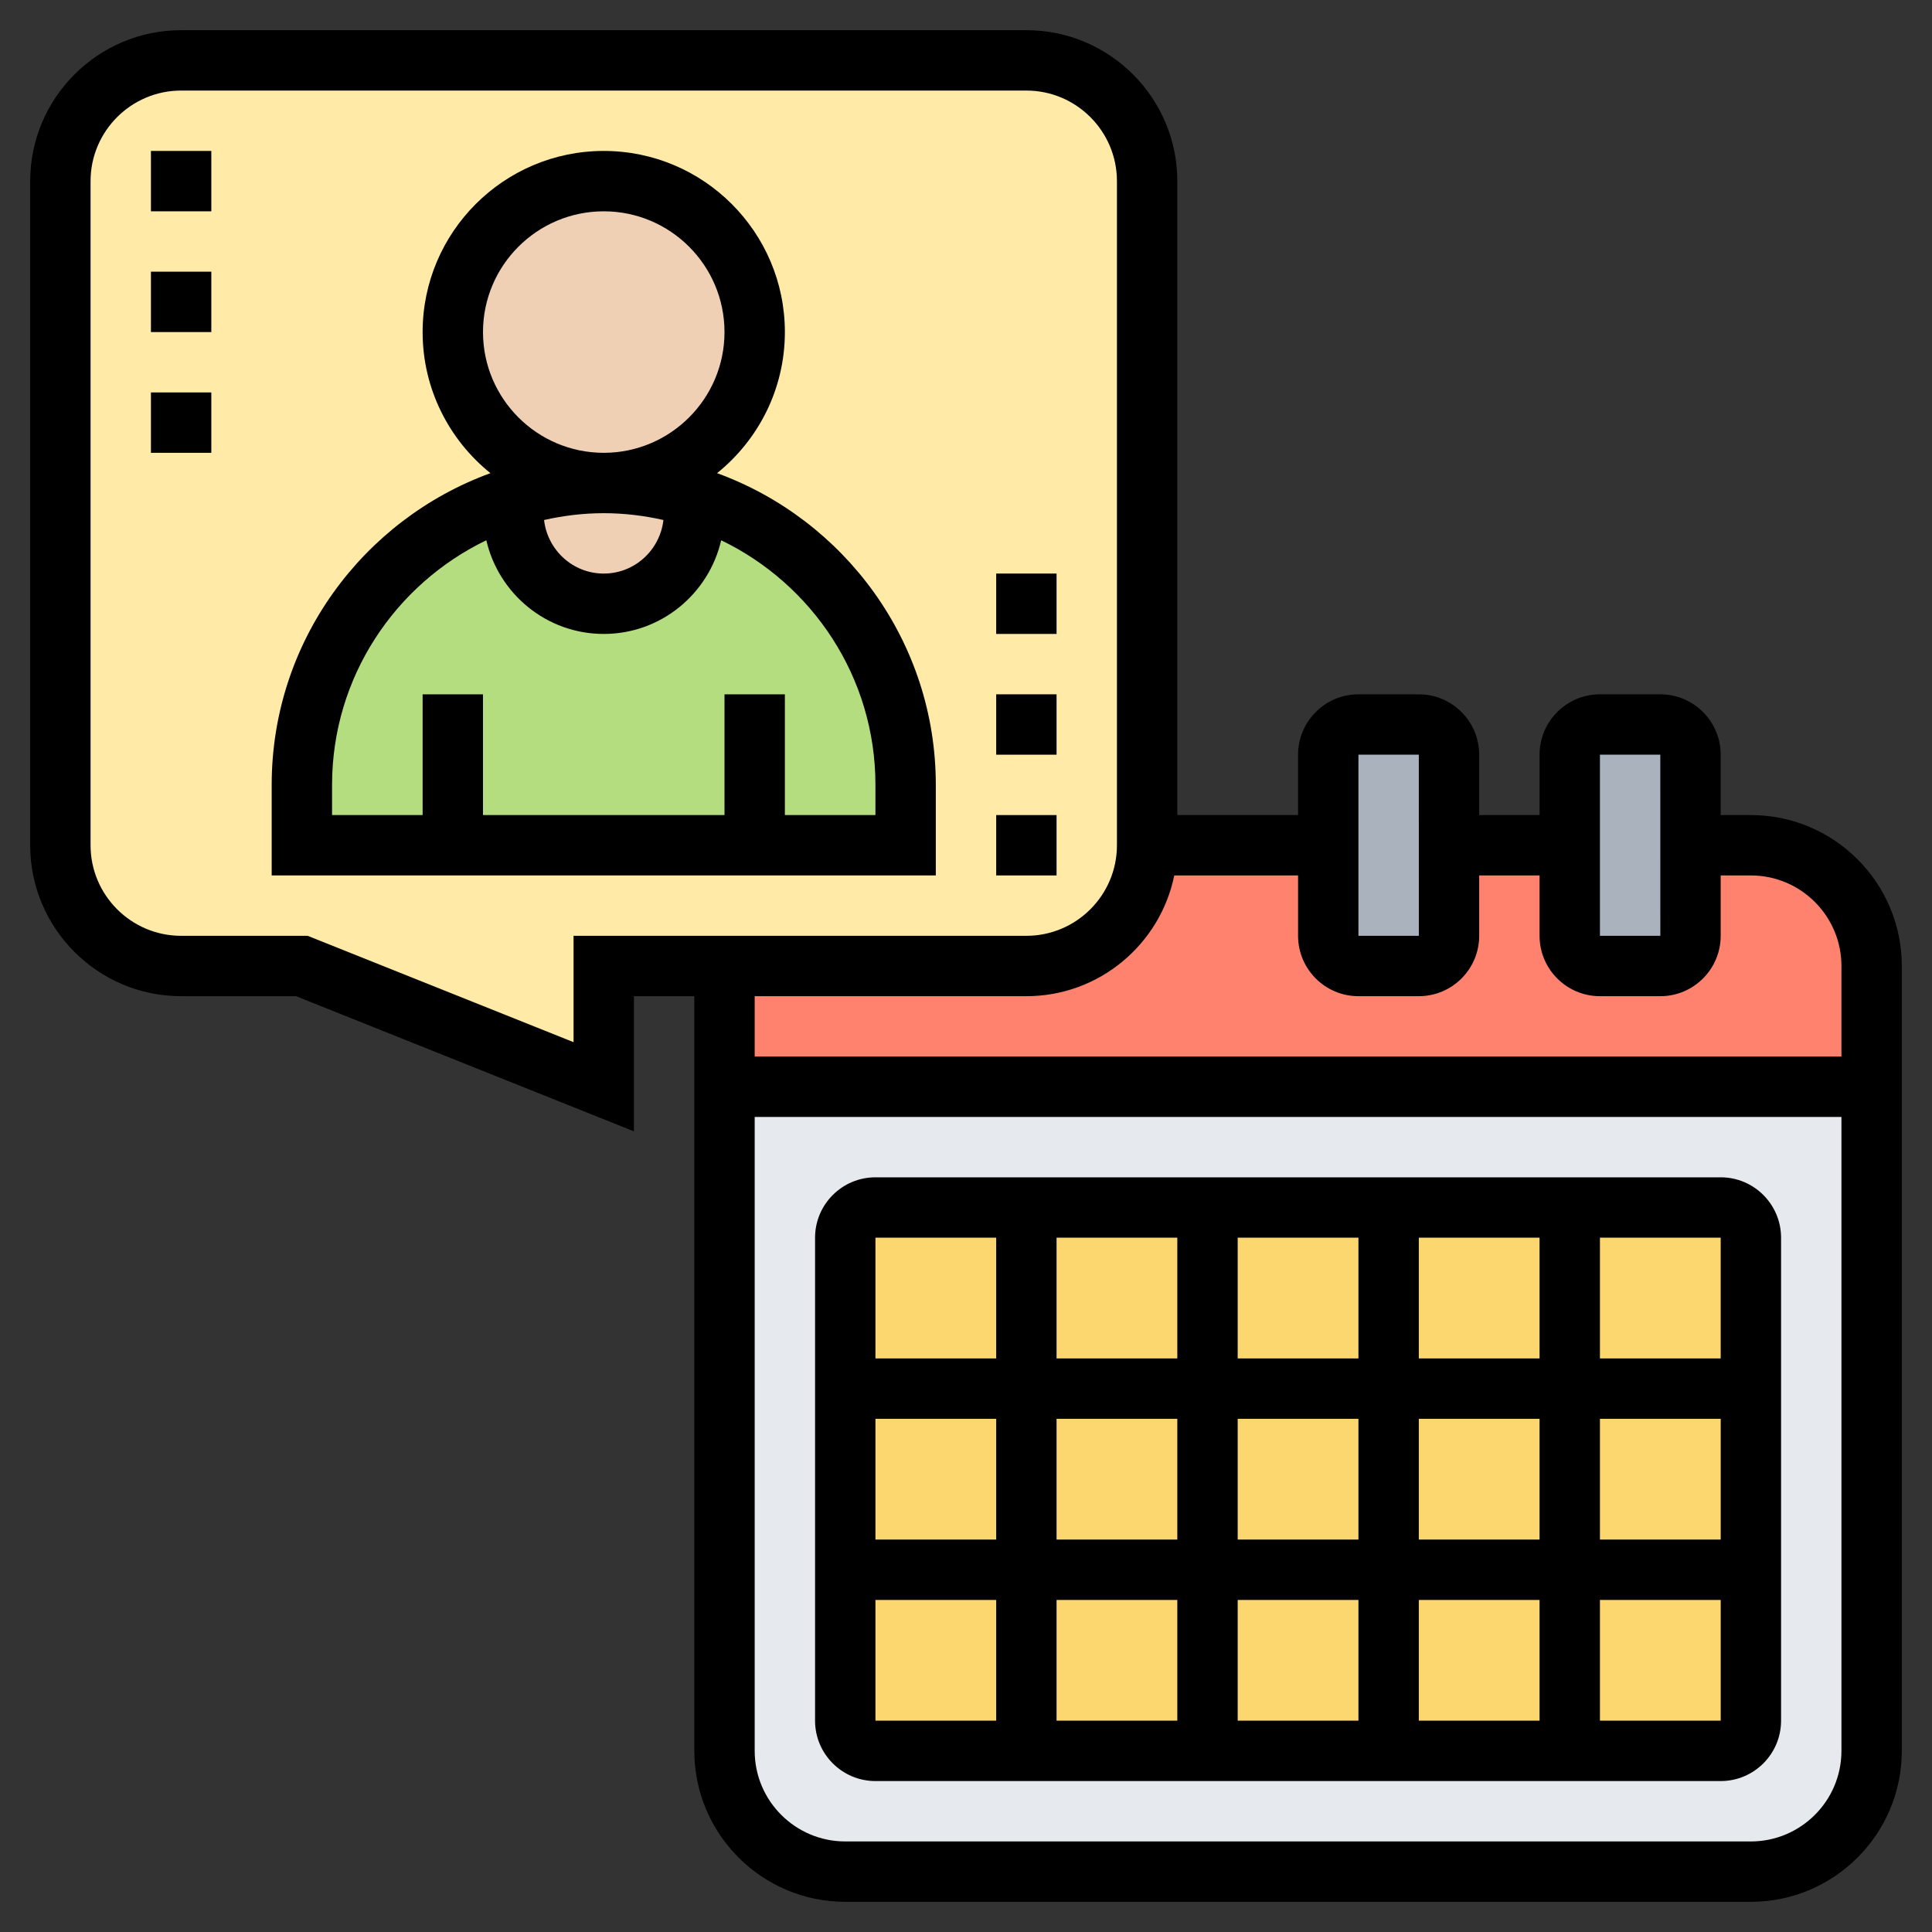 <svg id="Layer_35" enable-background="new 0 0 64 64" height="512" viewBox="0 0 64 64" width="512" xmlns="http://www.w3.org/2000/svg"><rect x="0" y="0" width="64" height="64" fill="#333333" stroke="none"/><path d="m62 36v22c0 2.21-1.79 4-4 4h-30c-2.21 0-4-1.79-4-4v-22z" fill="#e6e9ed"/><path d="m57 58h-28c-.552 0-1-.448-1-1v-16c0-.552.448-1 1-1h28c.552 0 1 .448 1 1v16c0 .552-.448 1-1 1z" fill="#fcd770"/><path d="m62 32v4h-38v-4h10c2.21 0 4-1.79 4-4h6v3c0 .55.45 1 1 1h2c.55 0 1-.45 1-1v-3h4v3c0 .55.45 1 1 1h2c.55 0 1-.45 1-1v-3h2c2.21 0 4 1.79 4 4z" fill="#ff826e"/><path d="m34 32h-10-4v4l-10-4h-4c-2.21 0-4-1.79-4-4v-22c0-2.21 1.79-4 4-4h28c2.21 0 4 1.79 4 4v22c0 2.21-1.79 4-4 4z" fill="#ffeaa7"/><path d="m17 17c0 1.66 1.34 3 3 3s3-1.34 3-3c0-.17-.02-.33-.05-.5l.01-.05c4.08 1.26 7.04 5.06 7.04 9.55v2h-5-10-5v-2c0-2.76 1.12-5.26 2.93-7.07l4.11-2.48.01.05c-.03.17-.05.33-.05.5z" fill="#b4dd7f"/><path d="m23 17c0 1.66-1.34 3-3 3s-3-1.34-3-3c0-.17.02-.33.05-.5l-.01-.05c.93-.29 1.93-.45 2.96-.45s2.03.16 2.96.45l-.01.05c.03.17.05.33.05.5z" fill="#f0d0b4"/><circle cx="20" cy="11" fill="#f0d0b4" r="5"/><path d="m56 28v3c0 .55-.45 1-1 1h-2c-.55 0-1-.45-1-1v-3-3c0-.55.45-1 1-1h2c.55 0 1 .45 1 1z" fill="#aab2bd"/><path d="m48 28v3c0 .55-.45 1-1 1h-2c-.55 0-1-.45-1-1v-3-3c0-.55.45-1 1-1h2c.55 0 1 .45 1 1z" fill="#aab2bd"/><path d="m23.754 15.674c1.367-1.101 2.246-2.786 2.246-4.674 0-3.309-2.691-6-6-6s-6 2.691-6 6c0 1.888.879 3.573 2.246 4.674-4.219 1.539-7.246 5.58-7.246 10.326v3h22v-3c0-4.746-3.027-8.787-7.246-10.326zm-7.754-4.674c0-2.206 1.794-4 4-4s4 1.794 4 4-1.794 4-4 4-4-1.794-4-4zm5.977 6.226c-.114.995-.952 1.774-1.977 1.774s-1.863-.779-1.977-1.774c.637-.144 1.297-.226 1.977-.226s1.34.082 1.977.226zm7.023 9.774h-3v-4h-2v4h-8v-4h-2v4h-3v-1c0-3.568 2.092-6.649 5.11-8.103.409 1.773 1.993 3.103 3.89 3.103s3.481-1.33 3.89-3.103c3.018 1.455 5.11 4.535 5.11 8.103z"/><path d="m58 27h-1v-2c0-1.103-.897-2-2-2h-2c-1.103 0-2 .897-2 2v2h-2v-2c0-1.103-.897-2-2-2h-2c-1.103 0-2 .897-2 2v2h-4v-21c0-2.757-2.243-5-5-5h-28c-2.757 0-5 2.243-5 5v22c0 2.757 2.243 5 5 5h3.808l11.192 4.477v-4.477h2v25c0 2.757 2.243 5 5 5h30c2.757 0 5-2.243 5-5v-26c0-2.757-2.243-5-5-5zm-5-2h2l.001 6h-2.001zm-8 0h2l.001 6h-2.001zm-26 6v3.523l-8.808-3.523h-4.192c-1.654 0-3-1.346-3-3v-22c0-1.654 1.346-3 3-3h28c1.654 0 3 1.346 3 3v22c0 1.654-1.346 3-3 3zm15 2c2.414 0 4.434-1.721 4.899-4h4.101v2c0 1.103.897 2 2 2h2c1.103 0 2-.897 2-2v-2h2v2c0 1.103.897 2 2 2h2c1.103 0 2-.897 2-2v-2h1c1.654 0 3 1.346 3 3v3h-36v-2zm24 28h-30c-1.654 0-3-1.346-3-3v-21h36v21c0 1.654-1.346 3-3 3z"/><path d="m57 39h-28c-1.103 0-2 .897-2 2v16c0 1.103.897 2 2 2h28c1.103 0 2-.897 2-2v-16c0-1.103-.897-2-2-2zm0 6h-4v-4h4zm-22 2h4v4h-4zm-2 4h-4v-4h4zm12-6h-4v-4h4zm2-4h4v4h-4zm-2 6v4h-4v-4zm-6-2h-4v-4h4zm0 8v4h-4v-4zm2 0h4v4h-4zm6 0h4v4h-4zm0-2v-4h4v4zm6-4h4.001v4h-4.001zm-20-6v4h-4v-4zm-4 12h4v4h-4zm24 4v-4h4.001v4z"/><path d="m5 5h2v2h-2z"/><path d="m5 9h2v2h-2z"/><path d="m5 13h2v2h-2z"/><path d="m33 27h2v2h-2z"/><path d="m33 23h2v2h-2z"/><path d="m33 19h2v2h-2z"/></svg>